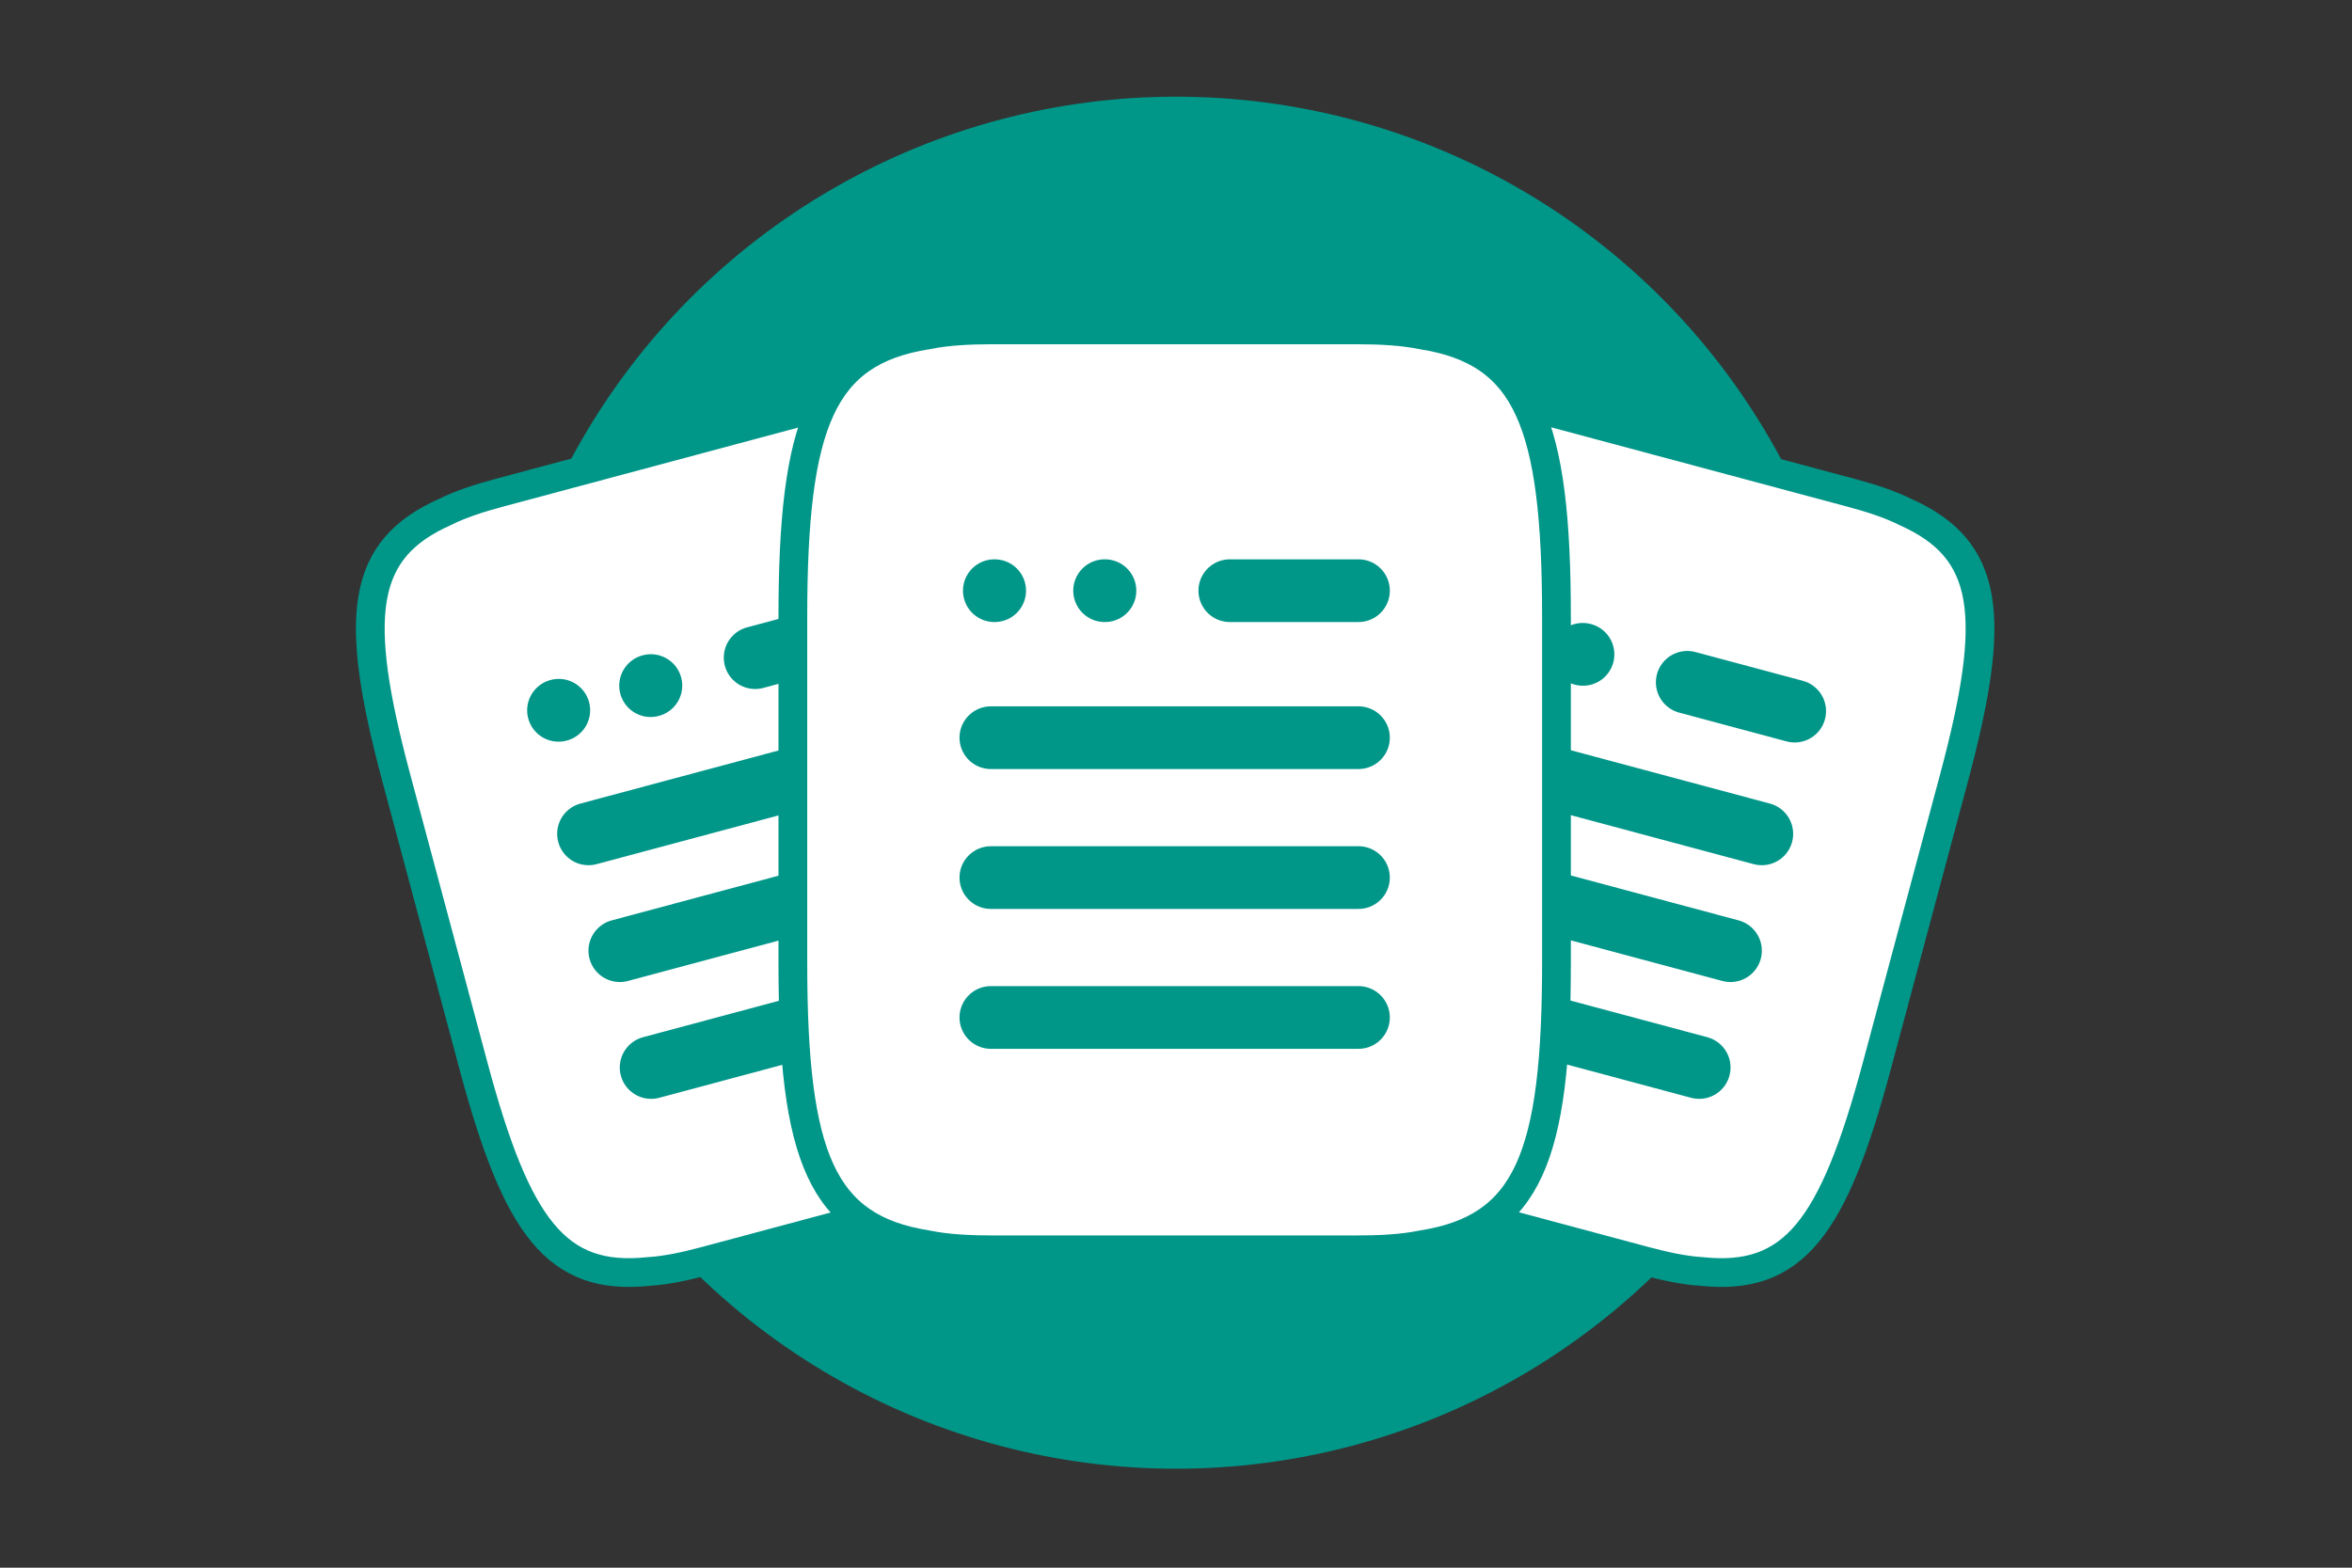 <svg width="900" height="600" viewBox="0 0 900 600" fill="none" xmlns="http://www.w3.org/2000/svg"><rect x="0" y="0" width="900" height="600" fill="#333333" stroke="none"/><path fill="transparent" d="M0 0h900v600H0z"/><circle cx="450.022" cy="299.564" r="262.564" fill="#009688"/><path d="m191.213 188.55 115.583-30.97c7.963-2.134 15.125-3.659 21.762-4.059 35.204-3.721 50.428 16.623 67.071 78.735l29.544 110.259c16.643 62.112 13.63 87.342-18.718 101.722-5.948 2.972-12.913 5.233-20.875 7.366l-115.584 30.971c-7.962 2.133-15.124 3.658-21.762 4.058-35.203 3.721-50.427-16.622-67.07-78.735L151.62 297.638c-16.643-62.112-13.631-87.342 18.717-101.722 5.949-2.972 12.914-5.232 20.876-7.366z" fill="#fff" stroke="#009688" stroke-width="11"/><path d="m288.958 251.701 41.111-11.016M225.2 319.141l.235-.063 117.223-31.409M237.18 363.851l.235-.063 117.223-31.41M249.16 408.561l.235-.063 117.223-31.41M248.954 262.42l.105-.028m-35.343 9.47.105-.028" stroke="#009688" stroke-width="24" stroke-linecap="round" stroke-linejoin="round"/><path d="m592.56 157.58 115.583 30.97c7.963 2.134 14.928 4.394 20.876 7.366 32.348 14.38 35.361 39.61 18.718 101.722l-29.544 110.259c-16.643 62.113-31.867 82.456-67.071 78.735-6.638-.4-13.799-1.925-21.762-4.058l-115.583-30.971c-7.963-2.133-14.928-4.394-20.876-7.366-32.348-14.379-35.36-39.61-18.717-101.722l29.543-110.259c16.643-62.112 31.867-82.456 67.071-78.735 6.638.4 13.8 1.925 21.762 4.059z" fill="#fff" stroke="#009688" stroke-width="11"/><path d="m645.635 261.143 41.111 11.016m-130.048 15.51.235.063 117.223 31.409m-129.438 13.237.235.063 117.223 31.41m-129.438 13.237.235.063 117.223 31.41M605.63 250.424l.106.028m-35.344-9.47.106.028" stroke="#009688" stroke-width="24" stroke-linecap="round" stroke-linejoin="round"/><path d="M380.284 126.25h138.413c9.535 0 17.994.441 25.529 1.981 40.448 6.382 51.367 33.669 51.367 108.05v132.037c0 74.38-10.919 101.668-51.367 108.049-7.535 1.541-15.994 1.981-25.529 1.981H380.284c-9.535 0-17.994-.44-25.529-1.981-40.448-6.381-51.367-33.669-51.367-108.049V236.281c0-74.381 10.919-101.668 51.367-108.05 7.535-1.54 15.994-1.981 25.529-1.981z" fill="#fff" stroke="#009688" stroke-width="11"/><path d="M470.589 226.072h49.23m-140.657 56.263h140.657m-140.657 53.54h140.657m-140.657 53.541h140.657m-97.136-163.344h.126m-42.324 0h.127" stroke="#009688" stroke-width="24" stroke-linecap="round" stroke-linejoin="round"/></svg>